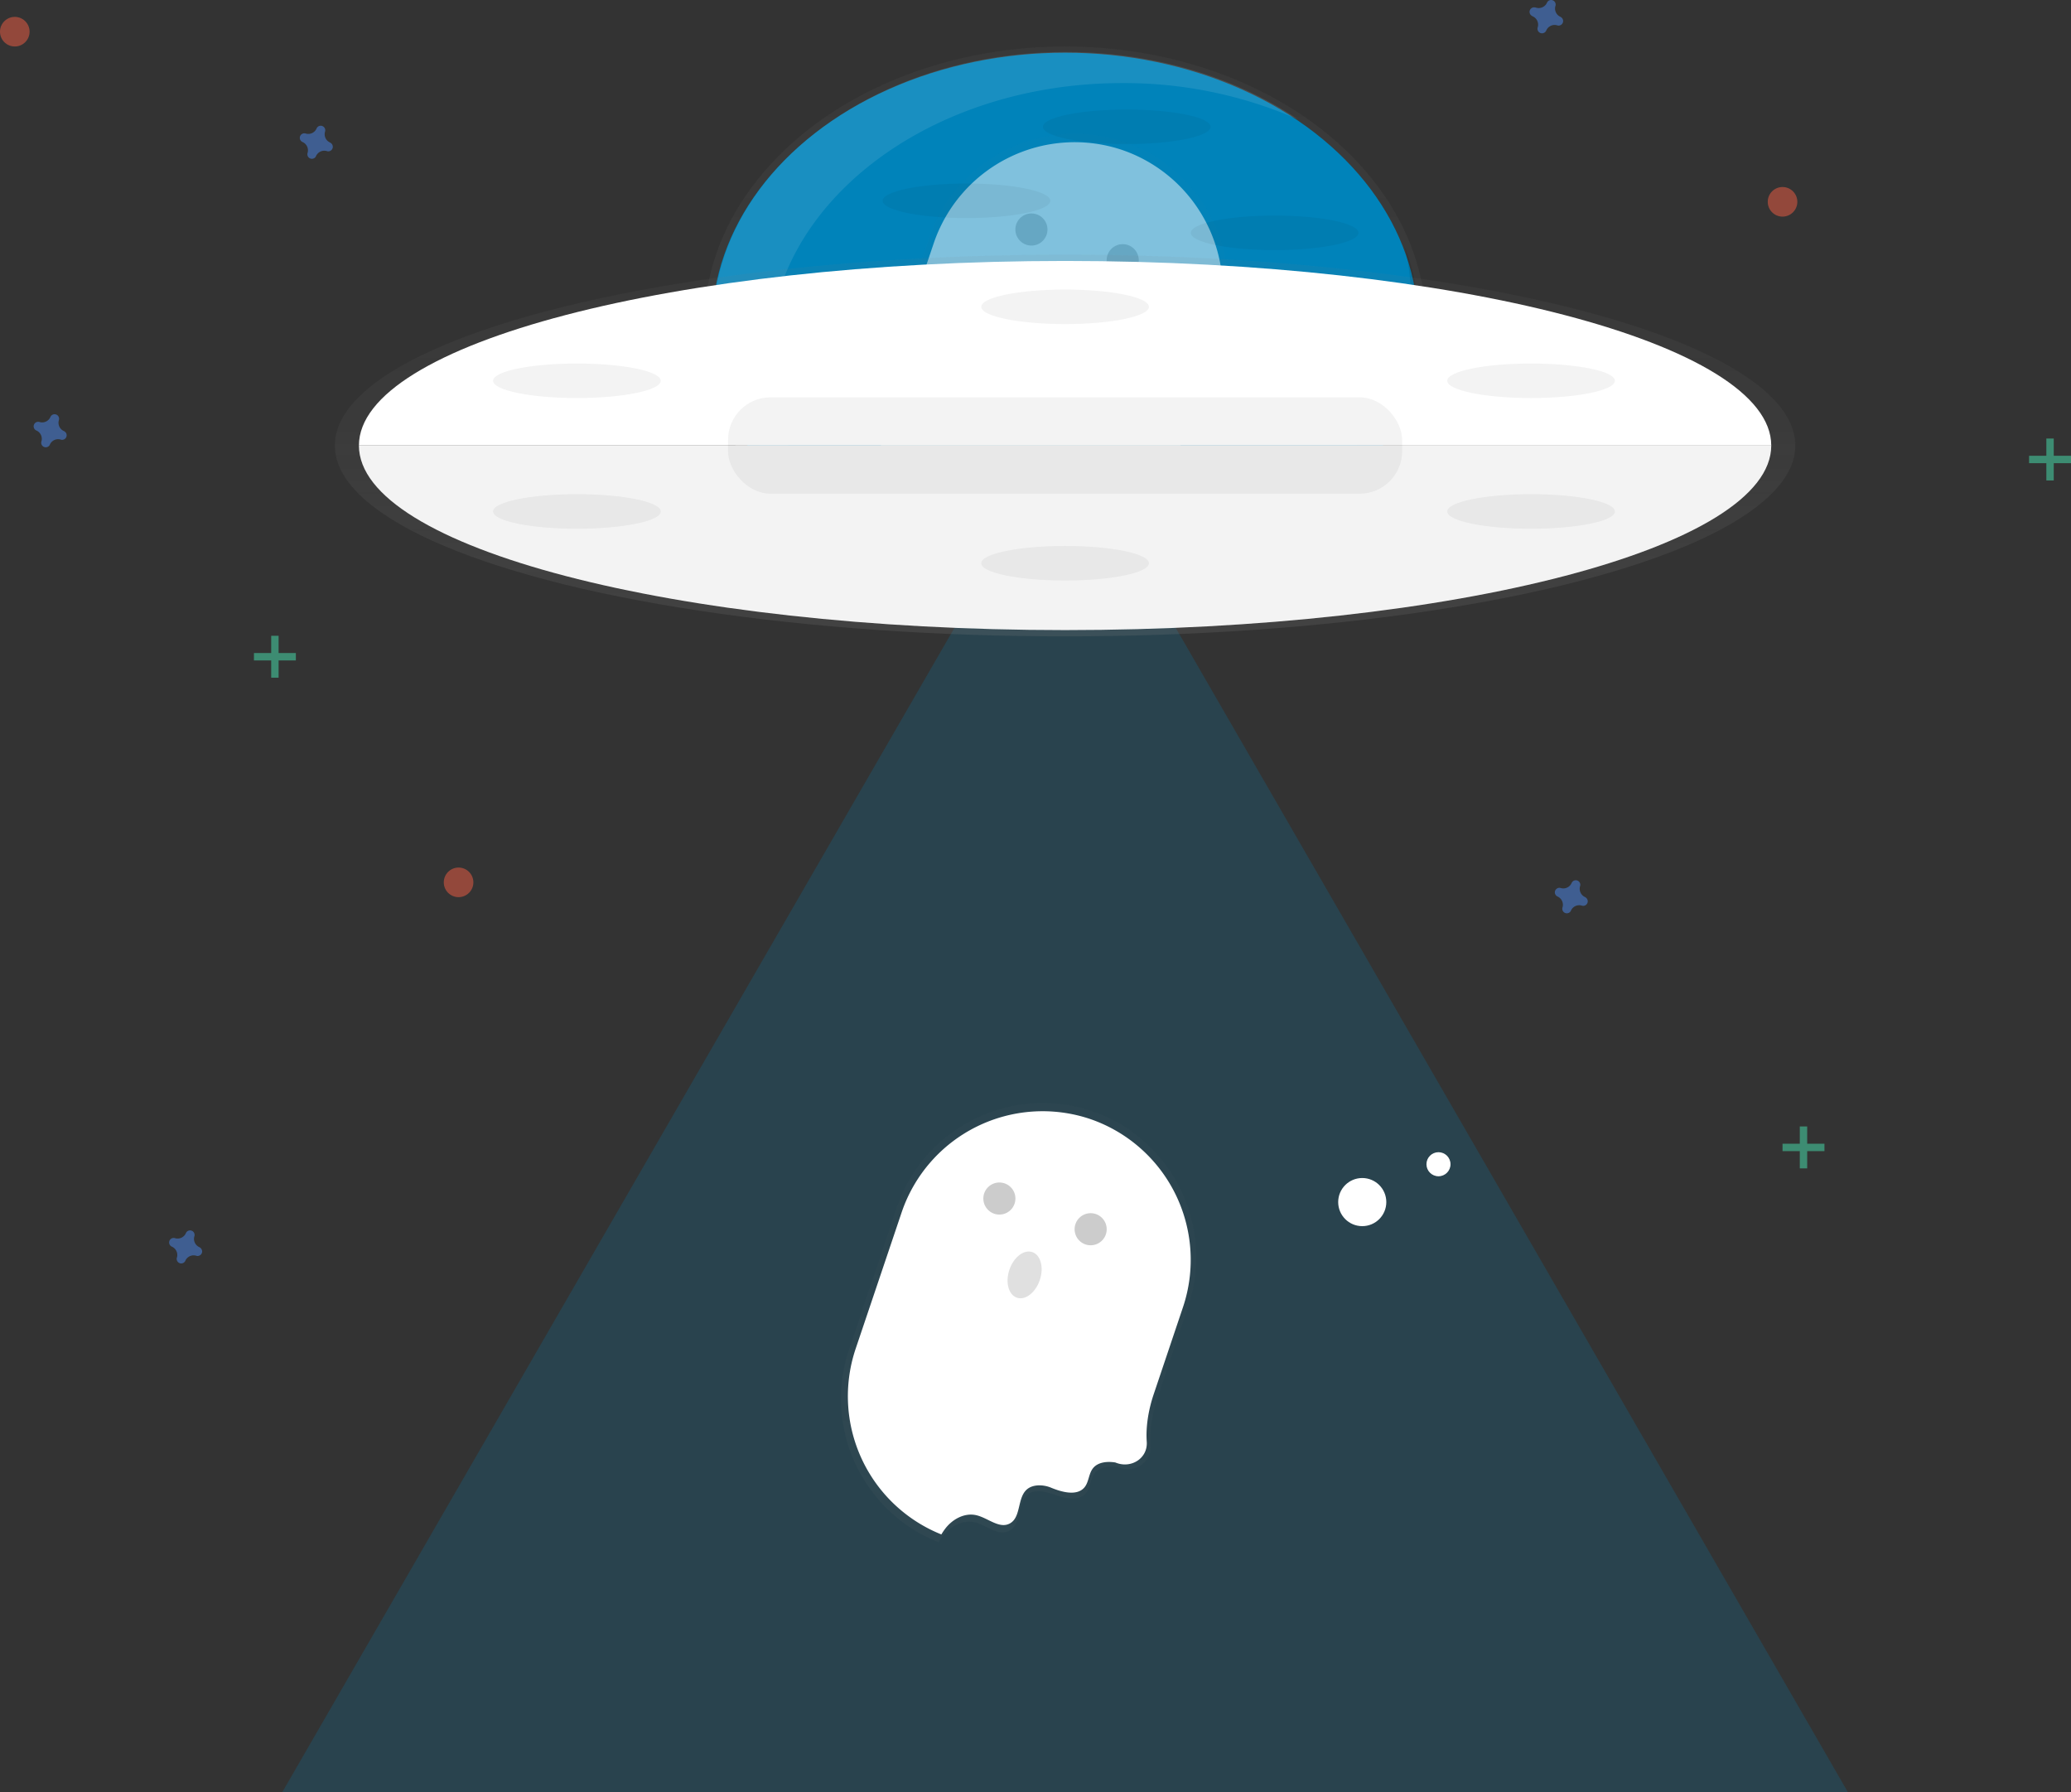 <svg id="f698cf57-4f6b-4529-a39c-70592e247574" data-name="Layer 1" xmlns="http://www.w3.org/2000/svg" xmlns:xlink="http://www.w3.org/1999/xlink" width="840" height="726.85" viewBox="0 0 840 726.85"><rect x="0" y="0" width="840" height="726.85" fill="#333333" stroke="none"/><defs><linearGradient id="aba94383-0ea8-4a3d-bf3d-6bf7d0bb624b" x1="432" y1="245.78" x2="432" y2="18.85" gradientUnits="userSpaceOnUse"><stop offset="0" stop-color="gray" stop-opacity="0.25"/><stop offset="0.54" stop-color="gray" stop-opacity="0.12"/><stop offset="1" stop-color="gray" stop-opacity="0.1"/></linearGradient><linearGradient id="e6500262-d2e6-47ad-ace4-95109017cb85" x1="447.27" y1="1916.01" x2="447.27" y2="1730.58" gradientTransform="matrix(0.95, 0.32, -0.32, 0.95, 752.71, -1245.02)" xlink:href="#aba94383-0ea8-4a3d-bf3d-6bf7d0bb624b"/><linearGradient id="ba3c64e7-a915-4515-a2e7-88140805555d" x1="334.27" y1="1539.38" x2="334.27" y2="1353.95" gradientTransform="matrix(0.95, 0.32, -0.32, 0.95, 752.71, -1245.02)" xlink:href="#aba94383-0ea8-4a3d-bf3d-6bf7d0bb624b"/><linearGradient id="fa3dfd3f-e414-4f67-9974-b38d7e79cebc" x1="432" y1="258.09" x2="432" y2="103.27" xlink:href="#aba94383-0ea8-4a3d-bf3d-6bf7d0bb624b"/></defs><title>Taken</title><g opacity="0.8"><ellipse cx="432" cy="132.31" rx="146.46" ry="113.46" fill="url(#aba94383-0ea8-4a3d-bf3d-6bf7d0bb624b)"/></g><ellipse cx="432" cy="132.31" rx="143.21" ry="110.94" fill="#0083ba"/><path d="M491.94,231.21c0-61.27,64.11-110.94,143.2-110.94A175.54,175.54,0,0,1,706.5,135c-25.17-17-58.1-27.33-94.14-27.33-79.09,0-143.21,49.67-143.21,110.94,0,41.14,28.91,77.05,71.86,96.21C510.94,294.48,491.94,264.57,491.94,231.21Z" transform="translate(-180 -86.57)" fill="#fff" opacity="0.1"/><polygon points="432 176.9 590.76 451.88 749.52 726.85 432 726.85 114.48 726.85 273.24 451.88 432 176.9" fill="#0083ba" opacity="0.2"/><g opacity="0.3"><path d="M649.67,652.79,662,616.2a62.66,62.66,0,0,0-23.2-70.89l.1-.06a61.48,61.48,0,0,0-15.79-8h0l-.17-.06-.19-.06h0a61.55,61.55,0,0,0-16.9-3.18,59.28,59.28,0,0,0-6.11,0,62.32,62.32,0,0,0-10.49,1.45c-1,.22-2,.47-2.91.74s-1.93.56-2.88.87c-1.9.63-3.77,1.34-5.6,2.15-.92.4-1.83.82-2.72,1.27a61.47,61.47,0,0,0-7.75,4.56c-.83.57-1.64,1.16-2.44,1.76a62,62,0,0,0-21.24,29.6L524.33,634a61.86,61.86,0,0,0-2.68,28.12c.2,1.45.45,2.89.74,4.32s.65,2.84,1,4.24c.27.93.55,1.86.86,2.78.46,1.37,1,2.74,1.51,4.08.37.89.76,1.78,1.17,2.66.81,1.75,1.71,3.46,2.68,5.13s2,3.3,3.16,4.88c.84,1.18,1.73,2.34,2.65,3.46,1.24,1.5,2.54,3,3.92,4.33a61.81,61.81,0,0,0,21,13.89h0l0,0,.34.14a21.66,21.66,0,0,1,1.4-2.17c3-4.11,8.22-7,13.19-5.92.36.08.72.19,1.08.3,2.52.89,5,2.48,7.43,3.26a6.66,6.66,0,0,0,5.61-.07c4.86-2.59,3.06-10.76,7.23-14.34a6.5,6.5,0,0,1,.61-.46,1.88,1.88,0,0,1-.16-.23c3.22-2,7.68-.67,11.39.62,4,1.41,9.22,2.36,12-.91,1.88-2.24,1.74-5.65,3.53-8,2.08-2.7,6-3,9.39-2.52l.17.05c6.5,2.68,13.6-1.77,13.1-8.78C646.06,663.51,649,654.7,649.67,652.79Z" transform="translate(-180 -86.57)" fill="url(#e6500262-d2e6-47ad-ace4-95109017cb85)"/></g><path d="M563.21,706.78c2.92-4,7.93-6.8,12.73-5.71s9.35,5.66,13.62,3.37c5.84-3.12,1.7-14.59,11.18-15.44a12.44,12.44,0,0,1,5.77,1c4,1.63,10.26,3.47,13.34-.2,1.81-2.16,1.68-5.45,3.41-7.69,2-2.6,5.81-2.93,9.06-2.43l.16.05c6.27,2.59,13.13-1.71,12.64-8.47-.63-9,2.23-17.48,2.85-19.32l11.88-35.31A60.38,60.38,0,0,0,622,540.34h0a60.38,60.38,0,0,0-76.27,37.86L527,633.73a60.39,60.39,0,0,0,34.82,75.15A21.47,21.47,0,0,1,563.21,706.78Z" transform="translate(-180 -86.57)" fill="#fff"/><circle cx="405.35" cy="486.08" r="6.51" opacity="0.2"/><circle cx="442.37" cy="498.53" r="6.51" opacity="0.2"/><ellipse cx="595.55" cy="603.56" rx="9.76" ry="6.51" transform="translate(-346.41 888.98) rotate(-71.4)" fill="#e0e0e0"/><circle cx="552.53" cy="487.52" r="9.76" fill="#fff"/><circle cx="583.45" cy="472.17" r="4.88" fill="#fff"/><g opacity="0.5"><g opacity="0.3"><path d="M662.67,259.79,675,223.2a62.66,62.66,0,0,0-23.2-70.89l.1-.06a61.48,61.48,0,0,0-15.79-8h0l-.17-.06-.19-.06h0a61.55,61.55,0,0,0-16.9-3.18,59.28,59.28,0,0,0-6.11,0,62.32,62.32,0,0,0-10.49,1.45c-1,.22-2,.47-2.91.74s-1.93.56-2.88.87c-1.9.63-3.77,1.34-5.6,2.15-.92.4-1.83.82-2.72,1.27a61.47,61.47,0,0,0-7.75,4.56c-.83.57-1.64,1.16-2.44,1.76a62,62,0,0,0-21.24,29.6L537.33,241a61.86,61.86,0,0,0-2.68,28.12c.2,1.45.45,2.89.74,4.32s.65,2.84,1,4.24c.27.93.55,1.86.86,2.78.46,1.37,1,2.74,1.51,4.08.37.89.76,1.78,1.17,2.66.81,1.75,1.71,3.46,2.68,5.13s2,3.3,3.16,4.88c.84,1.18,1.73,2.34,2.65,3.46,1.24,1.5,2.54,2.95,3.92,4.33a61.81,61.81,0,0,0,21,13.89h0l0,0,.34.14a21.66,21.66,0,0,1,1.4-2.17c3-4.11,8.22-7,13.19-5.92.36.08.72.19,1.08.3,2.52.89,5,2.48,7.43,3.26a6.66,6.66,0,0,0,5.61-.07c4.86-2.59,3.06-10.76,7.23-14.34a6.5,6.5,0,0,1,.61-.46,1.88,1.88,0,0,1-.16-.23c3.22-2,7.68-.67,11.39.62,4,1.41,9.22,2.36,12-.91,1.88-2.24,1.74-5.65,3.53-8,2.08-2.7,6-3,9.39-2.52l.17,0c6.5,2.68,13.6-1.77,13.1-8.78C659.06,270.51,662,261.7,662.67,259.79Z" transform="translate(-180 -86.57)" fill="url(#ba3c64e7-a915-4515-a2e7-88140805555d)"/></g><path d="M576.21,313.78c2.92-4,7.93-6.8,12.73-5.71s9.35,5.66,13.62,3.37c5.84-3.12,1.7-14.59,11.18-15.44a12.44,12.44,0,0,1,5.77,1c4,1.63,10.26,3.47,13.34-.2,1.81-2.16,1.68-5.45,3.41-7.69,2-2.6,5.81-2.93,9.06-2.43l.16.05c6.27,2.59,13.13-1.71,12.64-8.47-.63-9,2.23-17.48,2.85-19.32l11.88-35.31A60.38,60.38,0,0,0,635,147.34h0a60.38,60.38,0,0,0-76.27,37.86L540,240.73a60.39,60.39,0,0,0,34.82,75.15A21.47,21.47,0,0,1,576.21,313.78Z" transform="translate(-180 -86.57)" fill="#fff"/><circle cx="418.35" cy="93.08" r="6.51" opacity="0.2"/><circle cx="455.37" cy="105.53" r="6.51" opacity="0.2"/></g><path d="M749.52,186A87.52,87.52,0,0,1,752.31,208c0,61.27-64.11,110.94-143.2,110.94C544.38,318.9,489.69,285.64,472,240c13.14,50.77,71,89,140.41,89,79.09,0,143.21-49.67,143.21-110.94A88.16,88.16,0,0,0,749.52,186Z" transform="translate(-180 -86.57)" opacity="0.1"/><g opacity="0.8"><ellipse cx="432" cy="180.68" rx="296.18" ry="77.41" fill="url(#fa3dfd3f-e414-4f67-9974-b38d7e79cebc)"/></g><path d="M612,192.4c-158.18,0-286.42,33.51-286.42,74.86H898.42C898.42,225.91,770.18,192.4,612,192.4Z" transform="translate(-180 -86.57)" fill="#fff"/><path d="M612,342.11c158.18,0,286.42-33.51,286.42-74.85H325.58C325.58,308.6,453.82,342.11,612,342.11Z" transform="translate(-180 -86.57)" fill="#fff"/><path d="M612,342.11c158.18,0,286.42-33.51,286.42-74.85H325.58C325.58,308.6,453.82,342.11,612,342.11Z" transform="translate(-180 -86.57)" opacity="0.05"/><rect x="295.3" y="161.15" width="273.4" height="39.06" rx="17.22" opacity="0.05"/><path d="M313.89,144.38a3.68,3.68,0,0,1-2.05-4.44,1.86,1.86,0,0,0,.08-.41h0a1.84,1.84,0,0,0-3.31-1.22h0a1.82,1.82,0,0,0-.2.36,3.67,3.67,0,0,1-4.44,2.05,2,2,0,0,0-.41-.08h0a1.84,1.84,0,0,0-1.22,3.31h0a1.62,1.62,0,0,0,.36.21,3.68,3.68,0,0,1,2.05,4.44,1.89,1.89,0,0,0-.08.4h0a1.84,1.84,0,0,0,3.31,1.23h0a1.65,1.65,0,0,0,.2-.37,3.67,3.67,0,0,1,4.44-2,2,2,0,0,0,.41.08h0a1.84,1.84,0,0,0,1.22-3.31h0A1.62,1.62,0,0,0,313.89,144.38Z" transform="translate(-180 -86.57)" fill="#4d8af0" opacity="0.5"/><path d="M822.89,450.38a3.68,3.68,0,0,1-2-4.44,1.86,1.86,0,0,0,.08-.41h0a1.84,1.84,0,0,0-3.31-1.22h0a1.82,1.82,0,0,0-.2.36,3.67,3.67,0,0,1-4.44,2.05,2,2,0,0,0-.41-.08h0a1.84,1.84,0,0,0-1.22,3.31h0a1.62,1.62,0,0,0,.36.21,3.68,3.68,0,0,1,2,4.44,1.89,1.89,0,0,0-.08.4h0a1.84,1.84,0,0,0,3.31,1.23h0a1.65,1.65,0,0,0,.2-.37,3.67,3.67,0,0,1,4.44-2,2,2,0,0,0,.41.08h0a1.84,1.84,0,0,0,1.22-3.31h0A1.62,1.62,0,0,0,822.89,450.38Z" transform="translate(-180 -86.57)" fill="#4d8af0" opacity="0.5"/><path d="M260.89,592.38a3.68,3.68,0,0,1-2.05-4.44,1.86,1.86,0,0,0,.08-.41h0a1.84,1.84,0,0,0-3.31-1.22h0a1.82,1.82,0,0,0-.2.36,3.67,3.67,0,0,1-4.44,2.05,2,2,0,0,0-.41-.08h0a1.84,1.84,0,0,0-1.22,3.31h0a1.62,1.62,0,0,0,.36.21,3.68,3.68,0,0,1,2.05,4.44,1.89,1.89,0,0,0-.08.4h0a1.84,1.84,0,0,0,3.31,1.23h0a1.65,1.65,0,0,0,.2-.37,3.67,3.67,0,0,1,4.44-2,2,2,0,0,0,.41.08h0a1.84,1.84,0,0,0,1.22-3.31h0A1.62,1.62,0,0,0,260.89,592.38Z" transform="translate(-180 -86.57)" fill="#4d8af0" opacity="0.5"/><path d="M205.89,261.38a3.68,3.68,0,0,1-2-4.44,1.86,1.86,0,0,0,.08-.41h0a1.84,1.84,0,0,0-3.31-1.22h0a1.82,1.82,0,0,0-.2.36,3.67,3.67,0,0,1-4.44,2.05,2,2,0,0,0-.41-.08h0a1.84,1.84,0,0,0-1.22,3.31h0a1.62,1.62,0,0,0,.36.21,3.68,3.68,0,0,1,2.05,4.44,1.89,1.89,0,0,0-.08.4h0a1.84,1.84,0,0,0,3.31,1.23h0a1.65,1.65,0,0,0,.2-.37,3.67,3.67,0,0,1,4.44-2,2,2,0,0,0,.41.08h0a1.84,1.84,0,0,0,1.22-3.31h0A1.62,1.62,0,0,0,205.89,261.38Z" transform="translate(-180 -86.57)" fill="#4d8af0" opacity="0.5"/><path d="M812.89,93.38a3.68,3.68,0,0,1-2-4.44,1.86,1.86,0,0,0,.08-.41h0a1.84,1.84,0,0,0-3.31-1.22h0a1.82,1.82,0,0,0-.2.36,3.67,3.67,0,0,1-4.44,2,2,2,0,0,0-.41-.08h0A1.84,1.84,0,0,0,801.34,93h0a1.62,1.62,0,0,0,.36.21,3.68,3.68,0,0,1,2,4.44,1.89,1.89,0,0,0-.08.4h0A1.84,1.84,0,0,0,807,99.23h0a1.65,1.65,0,0,0,.2-.37,3.67,3.67,0,0,1,4.44-2,2,2,0,0,0,.41.08h0a1.84,1.84,0,0,0,1.22-3.31h0A1.62,1.62,0,0,0,812.89,93.38Z" transform="translate(-180 -86.57)" fill="#4d8af0" opacity="0.5"/><g opacity="0.5"><rect x="110" y="257.85" width="3" height="17" fill="#47e6b1"/><rect x="290" y="344.43" width="3" height="17" transform="translate(464.43 -25.15) rotate(90)" fill="#47e6b1"/></g><g opacity="0.5"><rect x="830" y="177.85" width="3" height="17" fill="#47e6b1"/><rect x="1010" y="264.43" width="3" height="17" transform="translate(1104.43 -825.15) rotate(90)" fill="#47e6b1"/></g><g opacity="0.5"><rect x="730" y="456.85" width="3" height="17" fill="#47e6b1"/><rect x="910" y="543.43" width="3" height="17" transform="translate(1283.43 -446.15) rotate(90)" fill="#47e6b1"/></g><circle cx="723" cy="81.85" r="6" fill="#f55f44" opacity="0.5"/><circle cx="6" cy="12.85" r="6" fill="#f55f44" opacity="0.5"/><circle cx="186" cy="357.85" r="6" fill="#f55f44" opacity="0.5"/><ellipse cx="234" cy="154.43" rx="34" ry="7" opacity="0.05"/><ellipse cx="234" cy="207.43" rx="34" ry="7" opacity="0.05"/><ellipse cx="621" cy="154.43" rx="34" ry="7" opacity="0.05"/><ellipse cx="621" cy="207.43" rx="34" ry="7" opacity="0.05"/><ellipse cx="432" cy="124.43" rx="34" ry="7" opacity="0.05"/><ellipse cx="457" cy="51.43" rx="34" ry="7" opacity="0.05"/><ellipse cx="392" cy="81.43" rx="34" ry="7" opacity="0.05"/><ellipse cx="517" cy="94.43" rx="34" ry="7" opacity="0.05"/><ellipse cx="432" cy="228.43" rx="34" ry="7" opacity="0.05"/></svg>